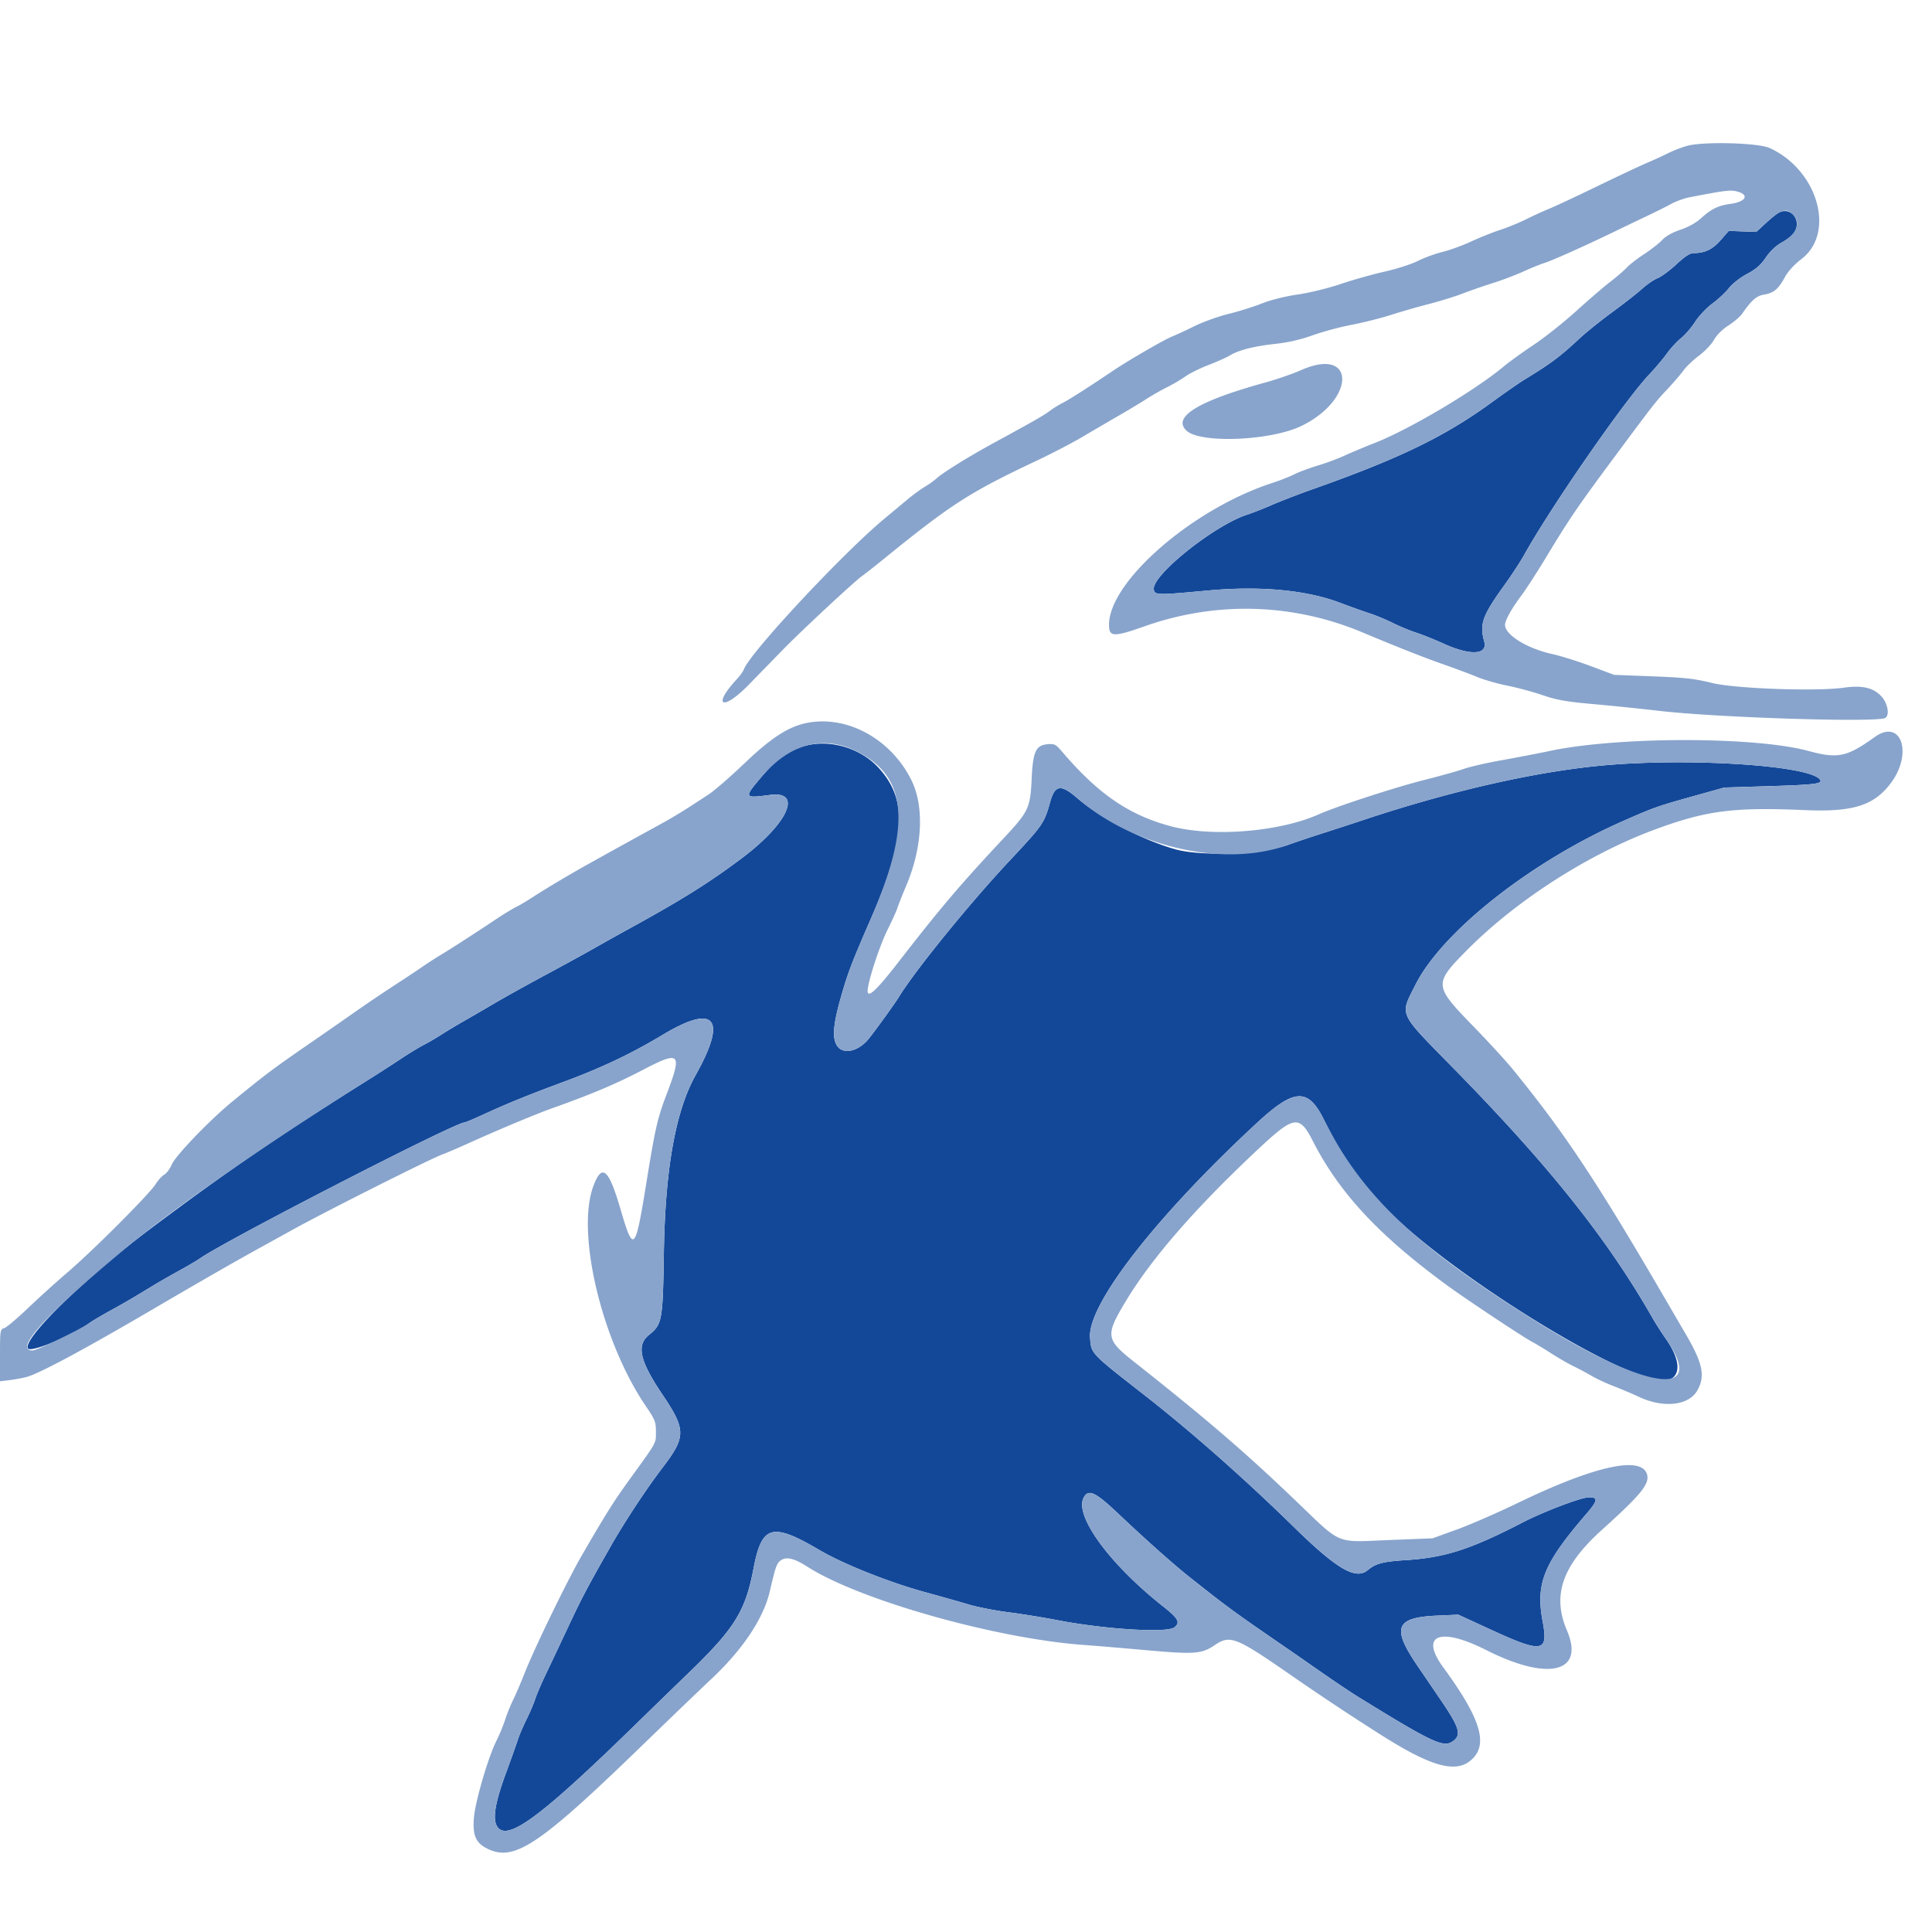 <svg width="400" height="400" xmlns="http://www.w3.org/2000/svg" display="block"><g fill-rule="evenodd"><path d="M368.2 44.073c-.44.246-1.65 1.234-2.69 2.194l-1.889 1.746-2.851-.107-2.852-.106-1.659 1.903c-1.666 1.911-3.288 2.697-5.566 2.697-.802 0-1.81.647-3.603 2.312-1.37 1.272-3.12 2.564-3.89 2.871-.77.307-2.21 1.291-3.2 2.188-.99.897-3.767 3.07-6.17 4.83-2.404 1.759-5.464 4.219-6.8 5.466-4.039 3.768-5.932 5.184-11.311 8.464-1.144.698-4.204 2.82-6.8 4.716-9.677 7.069-19.072 11.637-36.919 17.953-2.97 1.051-6.84 2.54-8.6 3.308-1.76.768-4.1 1.689-5.2 2.045-6.753 2.19-19.66 12.494-19.319 15.423.147 1.264.544 1.274 11.265.28 10.676-.99 20.271-.102 27.226 2.52 2.216.836 5.018 1.838 6.228 2.227 1.21.39 3.37 1.289 4.8 1.997 1.43.708 3.59 1.602 4.8 1.986 1.21.384 3.795 1.422 5.744 2.306 5.513 2.5 9.114 2.289 8.345-.489-1.004-3.628-.395-5.307 4.284-11.803 1.426-1.98 3.246-4.77 4.043-6.2 5.569-9.982 20.68-31.792 25.774-37.2 1.348-1.43 3.047-3.442 3.777-4.471.729-1.028 2.025-2.432 2.879-3.118.854-.686 2.172-2.216 2.929-3.399.756-1.182 2.351-2.871 3.543-3.752 1.193-.88 2.746-2.331 3.453-3.223.728-.919 2.354-2.188 3.753-2.929 1.841-.975 2.827-1.837 3.873-3.384.896-1.325 2.087-2.454 3.295-3.12 1.04-.575 2.165-1.436 2.5-1.913 1.788-2.554-.579-5.683-3.192-4.218M165.726 154.72c-3.148 1.123-5.028 2.554-8.113 6.177-3.654 4.291-3.597 4.408 1.815 3.686 6.797-.908 3.782 5.861-5.828 13.084-6.722 5.052-12.391 8.604-23.2 14.533a591.372 591.372 0 0 0-7.4 4.134c-1.76 1.007-6.26 3.474-10 5.483-3.74 2.008-8.51 4.659-10.6 5.891a604.963 604.963 0 0 1-6.4 3.717c-1.43.814-3.509 2.064-4.621 2.778-1.111.715-2.77 1.682-3.686 2.149-.916.468-3.088 1.795-4.827 2.949a337.814 337.814 0 0 1-5.914 3.824c-19.43 12.184-29.536 19.082-45.748 31.23-13.549 10.152-26.605 22.902-25.418 24.822.568.919 8.882-2.519 12.748-5.272.651-.464 2.552-1.591 4.225-2.505A170.235 170.235 0 0 0 28 268.407c1.21-.732 3.1-1.875 4.2-2.538 1.1-.664 3.35-1.946 5-2.849 1.65-.903 3.54-2.018 4.2-2.477 5.539-3.851 52.808-28.143 54.762-28.143.18 0 2.063-.799 4.183-1.775 4.644-2.138 9.294-4.025 16.281-6.608 7.835-2.896 14.125-5.88 20.542-9.744 10.91-6.569 13.47-3.457 6.852 8.327-4.156 7.401-6.31 19.467-6.575 36.823-.214 14.014-.349 14.763-3.07 16.949-2.661 2.138-1.935 5.367 2.78 12.368 4.907 7.284 4.905 8.73-.018 15.169-3.293 4.308-7.788 11.121-10.617 16.091-4.923 8.648-6.035 10.753-8.872 16.8-1.6 3.41-3.684 7.82-4.63 9.8-.947 1.98-1.948 4.32-2.225 5.2-.277.88-1.084 2.77-1.793 4.2-.709 1.43-1.517 3.32-1.796 4.2-.278.88-1.387 3.996-2.464 6.925-2.262 6.153-2.804 9.507-1.786 11.061 2.062 3.147 8.952-1.944 28.646-21.165a3388.86 3388.86 0 0 1 10.95-10.636c9.55-9.219 11.776-12.797 13.463-21.654 1.716-9.003 3.809-9.587 13.641-3.81 4.922 2.892 14.391 6.671 21.799 8.7 3.271.896 7.387 2.06 9.147 2.587 1.76.527 5.45 1.247 8.2 1.599 2.75.351 7.25 1.076 10 1.61 9.901 1.922 22.853 2.722 24.353 1.504 1.265-1.028.827-1.827-2.397-4.373-11.063-8.737-18.378-18.77-16.391-22.483.992-1.852 2.398-1.187 7.287 3.445 5.457 5.171 11.333 10.401 14.575 12.972 6.684 5.3 8.789 6.883 13.507 10.156a1216.47 1216.47 0 0 0 6.6 4.555c.806.547 3.84 2.653 6.742 4.682 2.902 2.028 6.502 4.445 8 5.37 15.245 9.418 17.696 10.59 19.578 9.357 2.017-1.322 1.616-2.802-2.337-8.602l-4.839-7.104c-5.383-7.907-4.578-10.007 3.984-10.393l4.462-.201 6.738 3.103c10.673 4.914 11.938 4.717 10.736-1.673-1.486-7.893.18-12.011 9.004-22.251 2.412-2.8 2.526-3.481.584-3.481-1.61 0-9.317 2.924-13.786 5.23-10.822 5.584-16.023 7.256-24.2 7.781-4.694.301-6.191.696-7.819 2.066-2.474 2.082-6.377-.19-15.255-8.883-10.232-10.018-21.257-19.755-30.916-27.303-11.302-8.833-11.051-8.569-11.328-11.906-.567-6.833 13.601-25.078 34.538-44.478 7.72-7.153 10.564-7.316 13.829-.796 3.718 7.425 6.092 10.916 11.661 17.151 12.327 13.8 52.773 38.833 59.589 36.882 2.823-.809 2.646-4.206-.452-8.629-.863-1.231-2.065-3.11-2.673-4.176-9.353-16.408-21.411-31.542-41.213-51.728-11.611-11.836-11.155-10.843-7.928-17.276 5.532-11.032 23.931-25.55 43.021-33.949 6.329-2.785 7.133-3.07 14.146-5.032l6.8-1.901 9.2-.283c9.822-.301 11.32-.502 10.561-1.418-2.446-2.946-27.623-4.517-45.361-2.829-13.803 1.314-31.134 5.268-48.8 11.134-2.64.877-6.69 2.198-9 2.937-2.31.739-5.482 1.805-7.049 2.371-5.296 1.91-17.745 2.388-23.151.889-6.731-1.866-15.602-6.485-20.322-10.582-3.428-2.975-4.657-2.803-5.66.791-1.227 4.393-1.476 4.752-8.397 12.137-8.256 8.809-19.545 22.703-22.912 28.2-.83 1.355-4.319 6.203-6.153 8.549-2.136 2.732-5.383 3.498-6.647 1.567-1.059-1.618-.825-4.401.868-10.316 1.387-4.847 2.198-6.967 6.046-15.8 7.356-16.885 7.78-24.755 1.693-31.416-4.001-4.377-10.831-6.176-16.19-4.264" fill="#134899"/><path d="M349.306 30.197c-1.152.321-2.952 1.017-4 1.548A82.443 82.443 0 0 1 341 33.718c-1.32.556-6 2.755-10.4 4.889-4.4 2.133-8.852 4.215-9.893 4.627-1.041.412-3.111 1.357-4.6 2.101-1.489.744-3.967 1.761-5.507 2.261-1.54.499-4.24 1.579-6 2.399-1.76.821-4.433 1.794-5.94 2.163-1.508.369-3.813 1.212-5.123 1.874-1.311.661-4.397 1.653-6.86 2.204-2.462.551-6.547 1.702-9.077 2.557-2.597.878-6.493 1.831-8.946 2.187-2.602.377-5.551 1.113-7.35 1.833-1.652.662-4.763 1.638-6.914 2.17-2.15.532-5.323 1.668-7.05 2.524-1.727.856-3.77 1.803-4.54 2.106-1.664.654-9.056 4.925-12.302 7.108-5.417 3.642-9.191 6.052-10.498 6.701a20.138 20.138 0 0 0-2.655 1.65c-1.203.915-3.43 2.188-11.745 6.714-4.85 2.64-10.314 6.024-11.6 7.184-.55.497-1.696 1.319-2.547 1.828-.85.509-2.38 1.622-3.4 2.474-1.019.853-3.203 2.67-4.853 4.039-8.694 7.213-27.828 27.713-29.203 31.288-.17.44-.802 1.331-1.406 1.979-5.251 5.636-3.01 6.762 2.409 1.212 1.76-1.803 4.91-5.034 7-7.181 3.899-4.006 15.001-14.336 16.56-15.409.48-.33 2.647-2.04 4.817-3.8 13.651-11.071 17.44-13.498 31.223-20.001 3.08-1.453 7.31-3.652 9.4-4.886 2.09-1.235 5.51-3.232 7.6-4.44 2.09-1.207 4.7-2.779 5.8-3.494 1.1-.714 2.99-1.79 4.2-2.391 1.21-.602 2.921-1.608 3.801-2.238.881-.629 3.04-1.698 4.798-2.375s3.738-1.561 4.399-1.965c1.829-1.117 4.993-1.925 9.461-2.417a33.763 33.763 0 0 0 7.719-1.775c2.022-.732 5.656-1.709 8.077-2.173 2.42-.463 6.098-1.389 8.173-2.058a155.814 155.814 0 0 1 7.762-2.231c2.195-.559 5.345-1.534 7-2.168a132.383 132.383 0 0 1 6.362-2.204c1.844-.579 4.649-1.643 6.234-2.365 1.586-.723 3.587-1.533 4.448-1.802 1.634-.509 8.594-3.633 14.766-6.629 1.98-.96 4.95-2.385 6.6-3.164 1.65-.78 3.81-1.862 4.8-2.405.99-.543 2.7-1.161 3.8-1.374 6.96-1.344 8.289-1.526 9.442-1.29 3.051.624 2.448 2.196-1.023 2.665-2.491.338-3.944 1.053-6.05 2.978-1.013.926-2.616 1.819-4.236 2.358-1.64.546-3.036 1.327-3.769 2.109-.64.684-2.334 2.011-3.764 2.949-1.43.938-3.05 2.194-3.6 2.79-.55.597-2.08 1.915-3.4 2.929-1.32 1.014-4.495 3.744-7.056 6.067s-6.521 5.467-8.8 6.987c-2.279 1.519-5.044 3.512-6.144 4.429-6.135 5.116-19.729 13.166-27 15.991-1.87.726-4.57 1.857-6 2.513-1.43.655-3.95 1.592-5.6 2.081-1.65.49-3.81 1.294-4.8 1.789-.99.494-3.06 1.308-4.6 1.808-16.446 5.342-33.734 20.337-33.791 29.311-.016 2.603.881 2.643 7.435.335 14.819-5.22 30.636-4.761 45.089 1.307 7.221 3.032 12.684 5.187 16.867 6.652 2.42.847 5.507 2.003 6.86 2.569 1.353.565 4.157 1.369 6.231 1.786 2.075.417 5.378 1.31 7.34 1.983 2.879.988 4.884 1.341 10.369 1.827 3.74.331 9.86.959 13.6 1.395 12.199 1.424 45.332 2.468 46.932 1.479.927-.573.527-2.947-.74-4.39-1.623-1.848-4.002-2.422-7.805-1.88-5.727.815-22.632.209-27.387-.982-3.469-.869-5.593-1.105-12.2-1.359l-8-.308-4.822-1.804c-2.652-.992-6.252-2.12-8-2.505-5.209-1.149-9.778-3.974-9.778-6.044 0-.929 1.343-3.349 3.32-5.98.988-1.315 3.37-5 5.294-8.19 4.599-7.624 6.41-10.29 13.314-19.6 8.83-11.907 9.236-12.429 11.661-15 1.245-1.32 2.758-3.077 3.362-3.906.604-.828 2.063-2.218 3.242-3.089 1.179-.871 2.563-2.331 3.075-3.245.566-1.008 1.741-2.179 2.989-2.978 1.131-.724 2.391-1.796 2.8-2.382 1.997-2.865 2.991-3.738 4.554-4.002 2.033-.343 2.976-1.128 4.311-3.584.682-1.255 1.94-2.636 3.425-3.763 7.14-5.413 3.435-18.428-6.547-23.002-2.377-1.089-13.731-1.39-17.094-.452M371.2 44.4c1.724 1.724.78 4.099-2.308 5.804-1.208.666-2.399 1.795-3.295 3.12-1.046 1.547-2.032 2.409-3.873 3.384-1.399.741-3.025 2.01-3.753 2.929-.707.892-2.26 2.343-3.453 3.223-1.192.881-2.787 2.57-3.543 3.752-.757 1.183-2.075 2.713-2.929 3.399-.854.686-2.15 2.09-2.879 3.118-.73 1.029-2.429 3.041-3.777 4.471-5.094 5.408-20.205 27.218-25.774 37.2-.797 1.43-2.617 4.22-4.043 6.2-4.679 6.496-5.288 8.175-4.284 11.803.769 2.778-2.832 2.989-8.345.489-1.949-.884-4.534-1.922-5.744-2.306-1.21-.384-3.37-1.278-4.8-1.986-1.43-.708-3.59-1.607-4.8-1.997-1.21-.389-4.012-1.391-6.228-2.227-6.955-2.622-16.55-3.51-27.226-2.52-10.721.994-11.118.984-11.265-.28-.341-2.929 12.566-13.233 19.319-15.423 1.1-.356 3.44-1.277 5.2-2.045 1.76-.768 5.63-2.257 8.6-3.308 17.847-6.316 27.242-10.884 36.919-17.953 2.596-1.896 5.656-4.018 6.8-4.716 5.379-3.28 7.272-4.696 11.311-8.464 1.336-1.247 4.396-3.707 6.8-5.466 2.403-1.76 5.18-3.933 6.17-4.83.99-.897 2.43-1.881 3.2-2.188.77-.307 2.52-1.599 3.89-2.871 1.793-1.665 2.801-2.312 3.603-2.312 2.278 0 3.9-.786 5.566-2.697l1.659-1.903 2.852.106 2.851.107 1.889-1.746c3.11-2.873 4.295-3.262 5.69-1.867M269.4 76.621c-1.76.776-5.1 1.934-7.423 2.572-13.923 3.828-19.353 7.149-16.317 9.977 2.888 2.691 17.43 2.093 23.77-.977 11.304-5.474 11.276-16.558-.03-11.572M167.405 149.61c-3.968.698-7.583 2.991-13.24 8.398-2.882 2.755-6.214 5.652-7.403 6.437-4.988 3.295-7.143 4.622-10.362 6.383a2477.655 2477.655 0 0 0-14.6 8.066c-3.954 2.203-8.95 5.181-11.6 6.913-1.1.719-2.63 1.621-3.4 2.005-.77.383-2.66 1.539-4.2 2.568-4.128 2.761-9.35 6.13-11.4 7.357a83.148 83.148 0 0 0-3.678 2.37 217.824 217.824 0 0 1-3.718 2.493c-4.746 3.094-7.582 5.002-10.998 7.4-2.038 1.43-5.272 3.68-7.189 5-9.153 6.305-10.359 7.204-17.52 13.065-4.603 3.768-11.727 11.168-12.522 13.007-.397.919-1.097 1.872-1.555 2.117-.457.245-1.271 1.141-1.807 1.991-1.315 2.083-13.001 13.78-18.213 18.231a235.421 235.421 0 0 0-8.217 7.434c-2.209 2.116-4.414 3.974-4.9 4.129-.853.27-.883.462-.883 5.645v5.366l1.9-.233c1.045-.128 2.612-.412 3.482-.63 2.57-.645 11.591-5.469 26.018-13.913 10.941-6.405 17.093-9.931 23.2-13.298 2.2-1.213 4.9-2.705 6-3.315 6.706-3.719 28.583-14.719 31-15.587.77-.277 3.2-1.317 5.4-2.312 6.481-2.931 14.152-6.13 17.8-7.422 7.557-2.678 12.871-4.928 18.091-7.66 7.981-4.178 8.426-3.737 5.088 5.041-1.87 4.918-2.329 6.94-4.207 18.544-2.265 14.003-2.618 14.338-5.33 5.058-2.431-8.319-3.817-9.471-5.604-4.658-3.601 9.693 1.78 32.182 10.902 45.567 1.874 2.75 2.06 3.225 2.06 5.259 0 2.475.312 1.909-5.424 9.84-3.325 4.598-4.813 6.962-9.903 15.734-2.931 5.052-9.774 19.133-11.842 24.37-.819 2.074-1.901 4.594-2.404 5.6-.504 1.007-1.236 2.82-1.627 4.03-.391 1.21-1.223 3.223-1.848 4.474-1.703 3.406-4.357 12.502-4.634 15.88-.301 3.678.396 5.243 2.867 6.439 5.49 2.657 10.646-.774 31.477-20.945 6.161-5.967 12.777-12.321 14.703-14.122 6.612-6.182 10.921-12.639 12.232-18.326 1.177-5.11 1.429-5.799 2.341-6.396 1.135-.744 2.77-.331 5.417 1.367 10.79 6.924 39.158 14.932 57.445 16.217 1.98.139 7.714.62 12.742 1.069 10.028.896 11.457.788 14.198-1.075 3.092-2.101 4.362-1.618 14.884 5.656 7.042 4.869 12.003 8.171 18.926 12.597 11.227 7.178 16.415 8.542 19.65 5.165 3.077-3.211 1.325-8.524-6.198-18.8-4.926-6.729-.71-8.424 8.888-3.574 12.898 6.518 20.468 4.68 16.727-4.059-3.114-7.273-.978-13.417 7.242-20.825 8.04-7.247 9.851-9.454 9.359-11.411-1.01-4.024-10.809-1.881-26.818 5.864-4.18 2.022-9.85 4.492-12.6 5.487l-5 1.811-9.151.364c-11.119.443-9.518 1.119-19.128-8.09-10.541-10.103-18.597-17.029-33.437-28.748-5.971-4.716-6.084-5.484-1.841-12.55 5.375-8.953 14.53-19.463 27.611-31.698 7.276-6.805 8.383-6.961 11.132-1.569 5.516 10.819 13.734 19.636 28.014 30.056 3.802 2.774 15.688 10.671 17.317 11.506.724.371 2.524 1.454 4 2.408 1.476.953 3.583 2.169 4.683 2.701 1.1.532 2.812 1.445 3.804 2.029.993.584 2.973 1.506 4.4 2.049a98.358 98.358 0 0 1 5.396 2.29c4.984 2.318 10.157 1.772 11.949-1.262 1.759-2.978 1.239-5.644-2.272-11.655a4667.379 4667.379 0 0 1-3.526-6.047c-14.935-25.683-21.484-35.572-32.513-49.093-1.298-1.593-5.003-5.615-8.232-8.94-7.928-8.163-7.959-8.569-1.164-15.447 10.19-10.313 25.118-19.913 38.923-25.03 10.656-3.95 16.304-4.686 31.035-4.045 9.96.434 14.305-.905 17.797-5.482 4.738-6.212 2.249-13.591-3.253-9.647-5.808 4.162-7.611 4.538-13.77 2.871-11.013-2.979-39.217-2.987-53.374-.014-2.64.554-7.23 1.438-10.2 1.965-2.97.526-6.48 1.334-7.8 1.794-1.32.461-4.914 1.469-7.986 2.241-6.116 1.537-18.22 5.476-22.014 7.163-8.162 3.63-22.046 4.742-30.6 2.45-8.748-2.343-15.108-6.726-22.668-15.623-1.106-1.302-1.458-1.476-2.76-1.366-2.533.214-3.109 1.451-3.385 7.275-.281 5.953-.63 6.684-5.866 12.279-8.937 9.551-13.011 14.349-21.716 25.572-4.973 6.412-6.758 7.913-6.305 5.3.504-2.909 2.586-9.046 4.104-12.1.93-1.87 1.825-3.85 1.99-4.4.165-.55 1.002-2.665 1.862-4.701 3.339-7.911 3.742-16.322 1.043-21.77-4.164-8.402-13.042-13.372-21.294-11.919m9.914 5.92c10.602 5.22 11.44 15.277 2.904 34.87-3.848 8.833-4.659 10.953-6.046 15.8-1.693 5.915-1.927 8.698-.868 10.316 1.264 1.931 4.511 1.165 6.647-1.567 1.834-2.346 5.323-7.194 6.153-8.549 3.367-5.497 14.656-19.391 22.912-28.2 6.921-7.385 7.17-7.744 8.397-12.137 1.003-3.594 2.232-3.766 5.66-.791 11.758 10.206 30.478 14.38 43.473 9.693 1.567-.566 4.739-1.632 7.049-2.371 2.31-.739 6.36-2.06 9-2.937 17.666-5.866 34.997-9.82 48.8-11.134 17.738-1.688 42.915-.117 45.361 2.829.759.916-.739 1.117-10.561 1.418l-9.2.283-6.8 1.901c-7.013 1.962-7.817 2.247-14.146 5.032-19.09 8.399-37.489 22.917-43.021 33.949-3.227 6.433-3.683 5.44 7.928 17.276 19.802 20.186 31.86 35.32 41.213 51.728.608 1.066 1.81 2.945 2.673 4.176 8.818 12.589-3.796 10.843-27.14-3.756-24.893-15.568-35.817-25.989-43.658-41.648-3.265-6.52-6.109-6.357-13.829.796-20.937 19.4-35.105 37.645-34.538 44.478.277 3.337.026 3.073 11.328 11.906 9.659 7.548 20.684 17.285 30.916 27.303 8.878 8.693 12.781 10.965 15.255 8.883 1.628-1.37 3.125-1.765 7.819-2.066 8.177-.525 13.378-2.197 24.2-7.781 4.469-2.306 12.176-5.23 13.786-5.23 1.942 0 1.828.681-.584 3.481-8.824 10.24-10.49 14.358-9.004 22.251 1.202 6.39-.063 6.587-10.736 1.673l-6.738-3.103-4.462.201c-8.562.386-9.367 2.486-3.984 10.393l4.839 7.104c3.953 5.8 4.354 7.28 2.337 8.602-1.882 1.233-4.333.061-19.578-9.357-1.498-.925-5.098-3.342-8-5.37a977.74 977.74 0 0 0-6.742-4.682c-11.483-7.782-18.854-13.381-26.307-19.983-2.105-1.865-5.874-5.33-8.375-7.7-4.889-4.632-6.295-5.297-7.287-3.445-1.987 3.713 5.328 13.746 16.391 22.483 3.224 2.546 3.662 3.345 2.397 4.373-1.5 1.218-14.452.418-24.353-1.504a189.31 189.31 0 0 0-10-1.61c-2.75-.352-6.44-1.072-8.2-1.599-1.76-.527-5.876-1.691-9.147-2.587-7.408-2.029-16.877-5.808-21.799-8.7-9.832-5.777-11.925-5.193-13.641 3.81-1.687 8.857-3.913 12.435-13.463 21.654a3388.86 3388.86 0 0 0-10.95 10.636c-19.694 19.221-26.584 24.312-28.646 21.165-1.018-1.554-.476-4.908 1.786-11.061 1.077-2.929 2.186-6.045 2.464-6.925.279-.88 1.087-2.77 1.796-4.2.709-1.43 1.516-3.32 1.793-4.2.277-.88 1.278-3.22 2.225-5.2.946-1.98 3.03-6.39 4.63-9.8 2.837-6.047 3.949-8.152 8.872-16.8 2.829-4.97 7.324-11.783 10.617-16.091 4.923-6.439 4.925-7.885.018-15.169-4.715-7.001-5.441-10.23-2.78-12.368 2.721-2.186 2.856-2.935 3.07-16.949.265-17.356 2.419-29.422 6.575-36.823 6.618-11.784 4.058-14.896-6.852-8.327-6.417 3.864-12.707 6.848-20.542 9.744-6.987 2.583-11.637 4.47-16.281 6.608-2.12.976-4.003 1.775-4.183 1.775-1.954 0-49.223 24.292-54.762 28.143-.66.459-2.55 1.574-4.2 2.477-1.65.903-3.9 2.185-5 2.849-1.1.663-2.99 1.806-4.2 2.538-1.21.732-3.569 2.079-5.241 2.993-1.673.914-3.574 2.041-4.225 2.505-1.766 1.257-10.933 5.695-11.765 5.695-4.022 0 2.449-7.156 18.835-20.827 10.326-8.617 29.805-22.14 51.348-35.648 1.513-.949 4.174-2.67 5.914-3.824 1.739-1.154 3.911-2.481 4.827-2.949.916-.467 2.575-1.434 3.686-2.149A123.777 123.777 0 0 1 96 211.425c1.43-.813 4.31-2.486 6.4-3.717 2.09-1.232 6.86-3.883 10.6-5.891 3.74-2.009 8.24-4.476 10-5.483 1.76-1.006 5.09-2.867 7.4-4.134 10.809-5.929 16.478-9.481 23.2-14.533 9.61-7.223 12.625-13.992 5.828-13.084-5.412.722-5.469.605-1.815-3.686 5.886-6.912 12.762-8.785 19.706-5.367" fill="#88a4cc"/></g></svg>